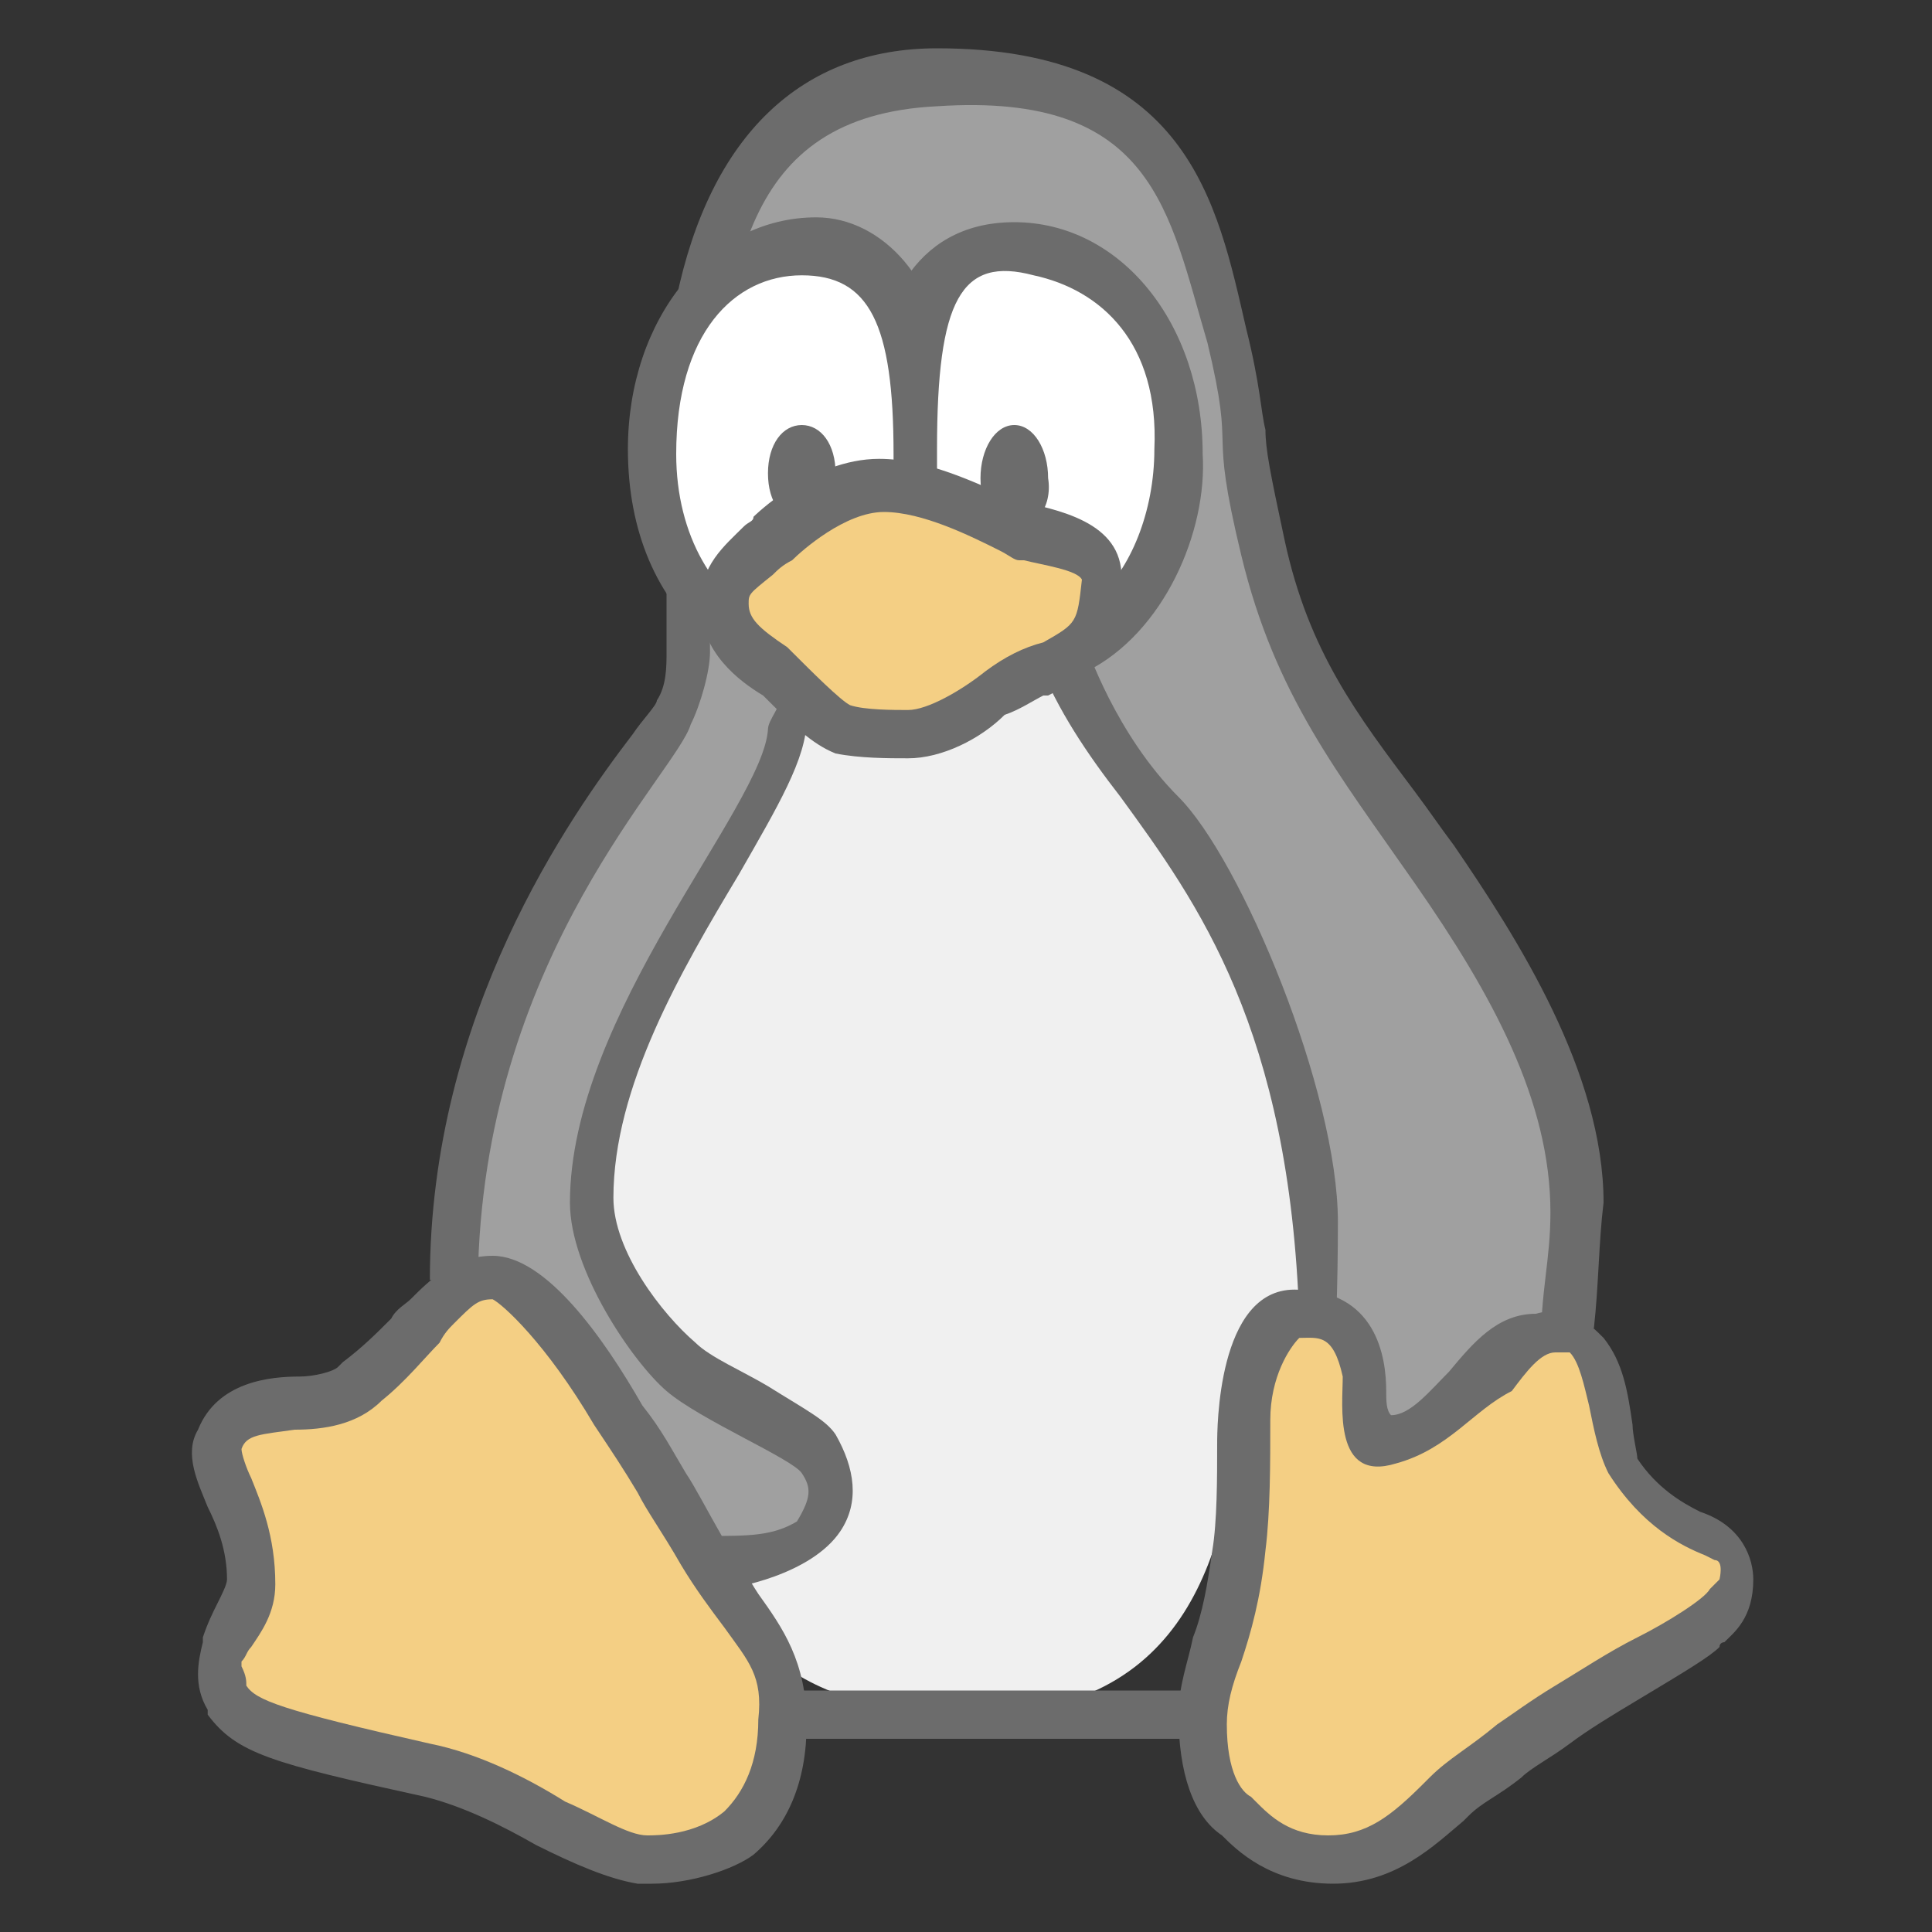 <?xml version="1.0" encoding="utf-8"?>
<!-- Generator: Adobe Illustrator 23.1.1, SVG Export Plug-In . SVG Version: 6.00 Build 0)  -->
<svg version="1.1" id="katman_1" xmlns="http://www.w3.org/2000/svg" xmlns:xlink="http://www.w3.org/1999/xlink" x="0px" y="0px"
	 viewBox="0 0 40 40" style="enable-background:new 0 0 40 40;" xml:space="preserve">
<rect x="0" y="0" width="40" height="40" fill="#333333" stroke="none"/>
<style type="text/css">
	.st0{fill:#F0F0F0;}
	.st1{fill:#6C6C6C;}
	.st2{fill:#A0A0A0;}
	.st3{fill:#F4CF84;}
	.st4{fill:#FFFFFF;}
</style>
<path class="st0" d="M18.3,15.1c1.9,0,3.8-1.5,3.8-1.5s3.7,4.5,4.2,6.5s1.2,4.2,1.2,5.7c0,1.6-0.4,2.6-0.4,2.6s-1.1-2.2-1.4,0.7
	s-1,6.4-5.6,6.4S15,32.8,15,32.8s2.8-1.3,1.9-2.2c-0.9-0.9-4.7-1.9-4.7-5.9s2.6-6.3,3-7.5s1.3-2.6,1.3-2.6L18.3,15.1z"/>
<path class="st1" d="M10.2,26.5H8.9c0-5.5,2.9-9.6,4.2-11.3c0.2-0.3,0.5-0.6,0.5-0.7c0.2-0.3,0.2-0.7,0.2-1v-1.4h1.3v1.4
	c0,0.5-0.1,1.1-0.4,1.6c-0.1,0.2-0.3,0.5-0.6,0.9C12.9,17.7,10.2,21.4,10.2,26.5z M33,27.5l-1.3-0.1c0.1-0.9,0.1-1.7,0.1-2.5
	c0-2.3-1.6-4.9-2.8-6.6c-0.3-0.4-0.5-0.8-0.8-1.1c-1.2-1.7-2.3-3.2-2.9-5.7c-0.4-1.5-0.4-2-0.5-2.5c0-0.4-0.1-0.8-0.4-1.9
	c-0.5-2.5-1-4.7-5.1-4.7c-2.2,0-3.5,1.3-4,4.1L14,6.2C14.7,2.8,16.6,1,19.4,1c5.2,0,5.8,3.2,6.4,5.8c0.3,1.2,0.3,1.7,0.4,2.1
	c0,0.4,0.1,0.9,0.4,2.3c0.5,2.3,1.5,3.6,2.7,5.2c0.3,0.4,0.5,0.7,0.8,1.1c1.3,1.9,3.1,4.7,3.1,7.4C33.1,25.7,33.1,26.6,33,27.5z"/>
<path class="st1" d="M26.9,27.3c-0.2-6-2.1-8.6-3.7-10.8c-0.7-0.9-1.3-1.8-1.7-2.8l1.2-0.5c0.3,0.8,0.9,1.6,1.5,2.5
	c1.6,2.2,3.7,5.1,3.9,11.5L26.9,27.3z M14.7,33c-0.3,0-0.6-0.2-0.7-0.6c-0.1-0.4,0.2-0.7,0.5-0.8c0.6-0.1,1.5-0.4,1.6-0.7
	c0.1-0.1,0-0.3-0.1-0.5c-0.1-0.1-0.6-0.4-0.9-0.6c-0.6-0.3-1.3-0.7-1.7-1.1c-0.7-0.6-2.2-2.3-2.2-4c0-2.6,1.6-5.2,2.8-7.3
	c0.6-1,1.2-2.1,1.3-2.5v-0.8c0-0.4,0.3-0.7,0.7-0.7c0.4,0,0.7,0.3,0.7,0.7v0.8c0,0.8-0.6,1.8-1.4,3.2c-1.2,2-2.6,4.4-2.6,6.7
	c0,1.1,1,2.4,1.7,3c0.3,0.3,1,0.6,1.5,0.9c0.8,0.5,1.2,0.7,1.4,1c0.4,0.7,0.5,1.4,0.1,2c-0.6,0.9-2.2,1.2-2.5,1.2
	C14.8,33,14.7,33,14.7,33z M16.2,35h8.7v1h-8.7V35z"/>
<path class="st2" d="M31.9,27.9c0-1.2,0.2-1.8,0.2-2.8c0-2.3-1.2-4.5-2.8-6.8c-1.6-2.3-2.9-3.9-3.6-6.8S25.6,9.6,25,7.1
	c-0.8-2.7-1.1-5.2-5.6-4.9c-4.1,0.2-4.3,3.5-4.7,7.2c-0.1,1.2,0,2.3,0,4.1c0,0.4-0.2,1.1-0.4,1.5c-0.3,1-4.2,4.7-4.4,11.2
	c0,0,0.9,5.6,4.8,5.6c0.8,0,1.3,0,1.8-0.3c0.3-0.5,0.3-0.7,0.1-1c-0.2-0.3-2.1-1.1-2.8-1.7s-2-2.5-2-3.9c0-3.9,4-8.2,4.1-9.8
	c0-0.2,0.3-0.5,0.3-0.8c0,0,1,0.8,2.2,0.8s4.1-1.7,4.1-1.7s0.6,1.8,1.9,3.1s3.3,6.1,3.3,8.8S27.5,30,27.5,30s0,0.7,1.3,0.7
	s3.4-2.8,3.4-2.8"/>
<path class="st1" d="M27.6,39c-1.3,0-2-0.7-2.3-1c-0.6-0.4-0.9-1.3-0.9-2.5c0-0.6,0.2-1.1,0.3-1.6c0.2-0.5,0.3-1.1,0.4-1.8
	c0.1-0.6,0.1-1.5,0.1-2.2c0-0.3,0-3.2,1.6-3.2c1.7,0,1.9,1.4,1.9,2.1c0,0.2,0,0.4,0.1,0.5c0.4,0,0.8-0.5,1.2-0.9
	c0.5-0.6,1-1.2,1.8-1.2c0.7-0.2,1.1,0.2,1.4,0.5c0.4,0.5,0.5,1.1,0.6,1.8c0,0.2,0.1,0.6,0.1,0.7c0.4,0.6,0.9,0.9,1.3,1.1l0,0
	c0.9,0.3,1.1,1,1.1,1.4c0,0.8-0.4,1.1-0.6,1.3c0,0-0.1,0-0.1,0.1c-0.2,0.2-0.7,0.5-1.7,1.1c-0.5,0.3-1,0.6-1.4,0.9
	c-0.4,0.3-0.8,0.5-1,0.7c-0.5,0.4-0.8,0.5-1.1,0.8l-0.1,0.1C29.7,38.2,28.9,39,27.6,39z M27,28c-0.2,0.2-0.4,1-0.4,1.8
	s0,1.7-0.1,2.4c-0.1,0.9-0.3,1.5-0.5,2c-0.1,0.5-0.3,0.8-0.3,1.2c0,0.9,0.2,1.4,0.4,1.5l0.1,0.1c0.3,0.3,0.6,0.6,1.4,0.6
	c0.7,0,1.2-0.5,1.8-1.1l0.1-0.1c0.4-0.4,0.7-0.6,1.3-1c0.3-0.2,0.6-0.4,1-0.7c0.5-0.3,1-0.6,1.5-0.9c0.5-0.3,1.3-0.7,1.4-0.9
	c0,0,0.1-0.1,0.2-0.1c0.1-0.1,0.1-0.1,0.1-0.2c0,0,0-0.1-0.2-0.1l-0.2-0.1c-0.4-0.2-1.2-0.6-1.8-1.5c-0.2-0.3-0.3-0.8-0.3-1.2
	c-0.1-0.4-0.1-0.9-0.3-1.1l0,0c-0.1,0-0.1,0-0.2,0c-0.2,0-0.6,0.4-0.9,0.8c-0.5,0.6-1.2,1.4-2.2,1.4c-1.2,0-1.3-1.2-1.4-1.7
	C27.4,28.1,27.3,28,27,28z M13.5,39c-0.1,0-0.2,0-0.3,0c-0.6-0.1-1.3-0.4-2.1-0.8c-0.7-0.4-1.5-0.8-2.3-1c-3.2-0.7-3.9-0.9-4.5-1.7
	v-0.1c-0.3-0.5-0.2-1-0.1-1.4v-0.1c0.1-0.3,0.2-0.5,0.3-0.7c0.1-0.2,0.2-0.4,0.2-0.5c0-0.6-0.2-1.1-0.4-1.5
	c-0.2-0.5-0.5-1.1-0.2-1.6c0.4-1,1.5-1.1,2.1-1.1c0.3,0,0.7-0.1,0.8-0.2l0.1-0.1c0.4-0.3,0.7-0.6,1-0.9c0.1-0.2,0.3-0.3,0.4-0.4
	c0.4-0.4,0.9-0.9,1.7-0.9c1.1,0,2.3,1.7,3.1,3.1c0.4,0.5,0.6,0.9,0.9,1.4c0.2,0.3,0.4,0.7,0.8,1.4l0,0c0.3,0.4,0.5,0.8,0.7,1.1
	c0.5,0.7,1,1.4,1,2.7c0,1.2-0.4,2.1-1.1,2.7C15.2,38.7,14.3,39,13.5,39z M5.4,34.8c0.2,0.3,0.7,0.5,3.6,1.1c1,0.2,1.9,0.7,2.7,1.1
	c0.6,0.3,1.2,0.6,1.6,0.7c0.2,0,1,0,1.5-0.5c0.4-0.4,0.6-1,0.6-1.8c0.1-0.8-0.2-1.2-0.7-1.8c-0.3-0.3-0.5-0.7-0.8-1.2
	c-0.4-0.6-0.6-1-0.8-1.4c-0.3-0.5-0.5-0.8-0.8-1.3c-1-1.6-1.8-2.4-2-2.5c-0.3,0-0.4,0.1-0.7,0.5c-0.1,0.1-0.2,0.2-0.3,0.4
	c-0.3,0.3-0.6,0.7-1.1,1.1c-0.4,0.5-1.1,0.6-1.7,0.6c-0.7,0.1-0.9,0.1-1,0.3c0,0.1,0.1,0.4,0.2,0.6c0.2,0.5,0.5,1.2,0.5,2
	c0,0.5-0.3,0.9-0.4,1.2c-0.1,0.1-0.1,0.2-0.1,0.3v0.1C5.4,34.6,5.4,34.7,5.4,34.8z M14.7,13.3c-1.1-0.9-1.7-2.3-1.7-4
	c0-2.7,1.7-4.8,3.9-4.8c1.4,0,2.6,1.4,2.6,3.1h-1.3c0-1-0.7-1.8-1.3-1.8c-1.5,0-2.6,1.5-2.6,3.4c0,1.2,0.5,2.3,1.2,2.9L14.7,13.3z"
	/>
<g>
	<path class="st3" d="M26.9,27.7c-0.2,0.2-0.6,0.8-0.6,1.7c0,0.9,0,1.9-0.1,2.7c-0.1,1-0.3,1.7-0.5,2.3c-0.2,0.5-0.3,0.9-0.3,1.3
		c0,1,0.3,1.4,0.5,1.5l0.1,0.1c0.3,0.3,0.7,0.7,1.5,0.7s1.3-0.4,2-1.1l0.1-0.1c0.4-0.4,0.8-0.6,1.4-1.1c0.3-0.2,0.7-0.5,1.2-0.8
		s1.1-0.7,1.7-1c0.6-0.3,1.4-0.8,1.5-1c0.1-0.1,0,0,0.1-0.1s0,0,0.1-0.1c0,0,0.1-0.4-0.1-0.4l-0.2-0.1c-0.5-0.2-1.3-0.6-2-1.7
		c-0.2-0.4-0.3-0.9-0.4-1.4c-0.1-0.4-0.2-0.9-0.4-1.1c-0.3,0,0,0,0,0c-0.1,0-0.2,0-0.3,0c-0.3,0-0.6,0.4-0.9,0.8
		c-0.8,0.4-1.3,1.2-2.4,1.5c-1.3,0.4-1.1-1.2-1.1-1.8C27.6,27.6,27.3,27.7,26.9,27.7z"/>
	<path class="st3" d="M5.1,34.9c0.2,0.3,0.7,0.5,3.8,1.2c1,0.2,2,0.7,2.8,1.2c0.7,0.3,1.3,0.7,1.7,0.7c0.2,0,1,0,1.6-0.5
		c0.4-0.4,0.7-1,0.7-1.9c0.1-0.9-0.2-1.2-0.7-1.9c-0.3-0.4-0.6-0.8-0.9-1.3c-0.4-0.7-0.7-1.1-0.9-1.5c-0.3-0.5-0.5-0.8-0.9-1.4
		c-1-1.7-1.9-2.5-2.1-2.6c-0.3,0-0.4,0.1-0.8,0.5c-0.1,0.1-0.2,0.2-0.3,0.4c-0.3,0.3-0.7,0.8-1.2,1.2c-0.5,0.5-1.2,0.6-1.8,0.6
		c-0.7,0.1-1,0.1-1.1,0.4c0,0.1,0.1,0.4,0.2,0.6c0.2,0.5,0.5,1.2,0.5,2.2c0,0.6-0.3,1-0.5,1.3c-0.1,0.1-0.1,0.2-0.2,0.3v0.1
		C5.1,34.7,5.1,34.8,5.1,34.9z"/>
	<path class="st1" d="M22.5,13.9l-0.6-1.2c1.1-0.5,1.7-2.1,1.7-3.4c0-1.9-1.1-3.4-2.6-3.4c-1.4,0-1.5,1.6-1.5,1.8v0.4
		c0,0.6,0,2,0,2.2l-1.3,0.1c0-0.2,0-1,0-2.3V7.7c0-1.1,0.6-3.1,2.8-3.1s3.9,2.1,3.9,4.8C25,11,24.1,13.1,22.5,13.9z"/>
	<path class="st4" d="M15.6,12.2c0-1.6,2.4-2.1,2.4-2.1c0.2,0,0.4,0,0.5,0.1c0-0.2,0-0.5,0-0.8c0-2.7-0.5-3.7-1.9-3.7S14,6.9,14,9.4
		c0,1.7,0.8,3,1.9,3.5C15.7,12.7,15.6,12.5,15.6,12.2z"/>
	<path class="st4" d="M21.4,5.7c-1.5-0.4-2,0.5-2,3.6c0,0.2,0,0.4,0,0.7l0,0c0.2,0,3.5,1.3,3.4,1.7c0,0.3-0.1,0.5-0.1,0.7
		c0.7-0.6,1.2-1.8,1.2-3.1C24,7.1,22.8,6,21.4,5.7z"/>
	<path class="st1" d="M18.8,15.7c-0.4,0-1,0-1.5-0.1c-0.5-0.2-0.9-0.6-1.5-1.2c-0.5-0.3-1.3-0.9-1.3-1.9c0-0.8,0.5-1.2,0.9-1.6
		c0.1-0.1,0.2-0.1,0.2-0.2l0,0c0,0,1.2-1.2,2.6-1.2c1,0,2,0.5,2.7,0.8c0.1,0,0.2,0.1,0.3,0.1c0.9,0.2,2.2,0.5,2,1.8
		c-0.1,1.2-0.3,1.6-1.5,2.2h-0.1c-0.2,0.1-0.5,0.3-0.8,0.4C20.3,15.3,19.5,15.7,18.8,15.7z M17.8,14.3c0.3,0.1,0.8,0.1,1.1,0.1
		c0.3,0,0.9-0.4,1.4-0.7c0.4-0.2,0.7-0.5,1-0.6c0.6-0.3,0.6-0.4,0.7-1.1c-0.1-0.1-0.7-0.3-1.1-0.4h-0.1c-0.1,0-0.2-0.1-0.4-0.2
		c-0.5-0.2-1.4-0.7-2.1-0.7s-1.5,0.7-1.7,0.9c-0.1,0.1-0.2,0.2-0.3,0.3C16,12.3,16,12.4,16,12.5c0,0.2,0.2,0.4,0.7,0.8l0.1,0.1
		C17.1,13.7,17.6,14.2,17.8,14.3z"/>
	<path class="st3" d="M17.6,14.6c0.3,0.1,0.9,0.1,1.2,0.1c0.4,0,1.1-0.4,1.6-0.8c0.4-0.3,0.8-0.5,1.2-0.6c0.7-0.4,0.7-0.4,0.8-1.3
		c-0.1-0.2-0.8-0.3-1.2-0.4h-0.1c-0.1,0-0.2-0.1-0.4-0.2c-0.6-0.3-1.6-0.8-2.4-0.8s-1.7,0.8-1.9,1c-0.2,0.1-0.3,0.2-0.4,0.3
		c-0.5,0.4-0.5,0.4-0.5,0.6c0,0.3,0.2,0.5,0.8,0.9l0.1,0.1C16.8,13.9,17.4,14.5,17.6,14.6z"/>
	<path class="st1" d="M21,11c-0.4,0-0.7-0.5-0.7-1.1s0.3-1.1,0.7-1.1s0.7,0.5,0.7,1.1C21.8,10.5,21.4,11,21,11z M16.6,10.8
		c-0.4,0-0.7-0.4-0.7-1s0.3-1,0.7-1s0.7,0.4,0.7,1C17.3,10.3,17,10.8,16.6,10.8z"/>
</g>
</svg>
